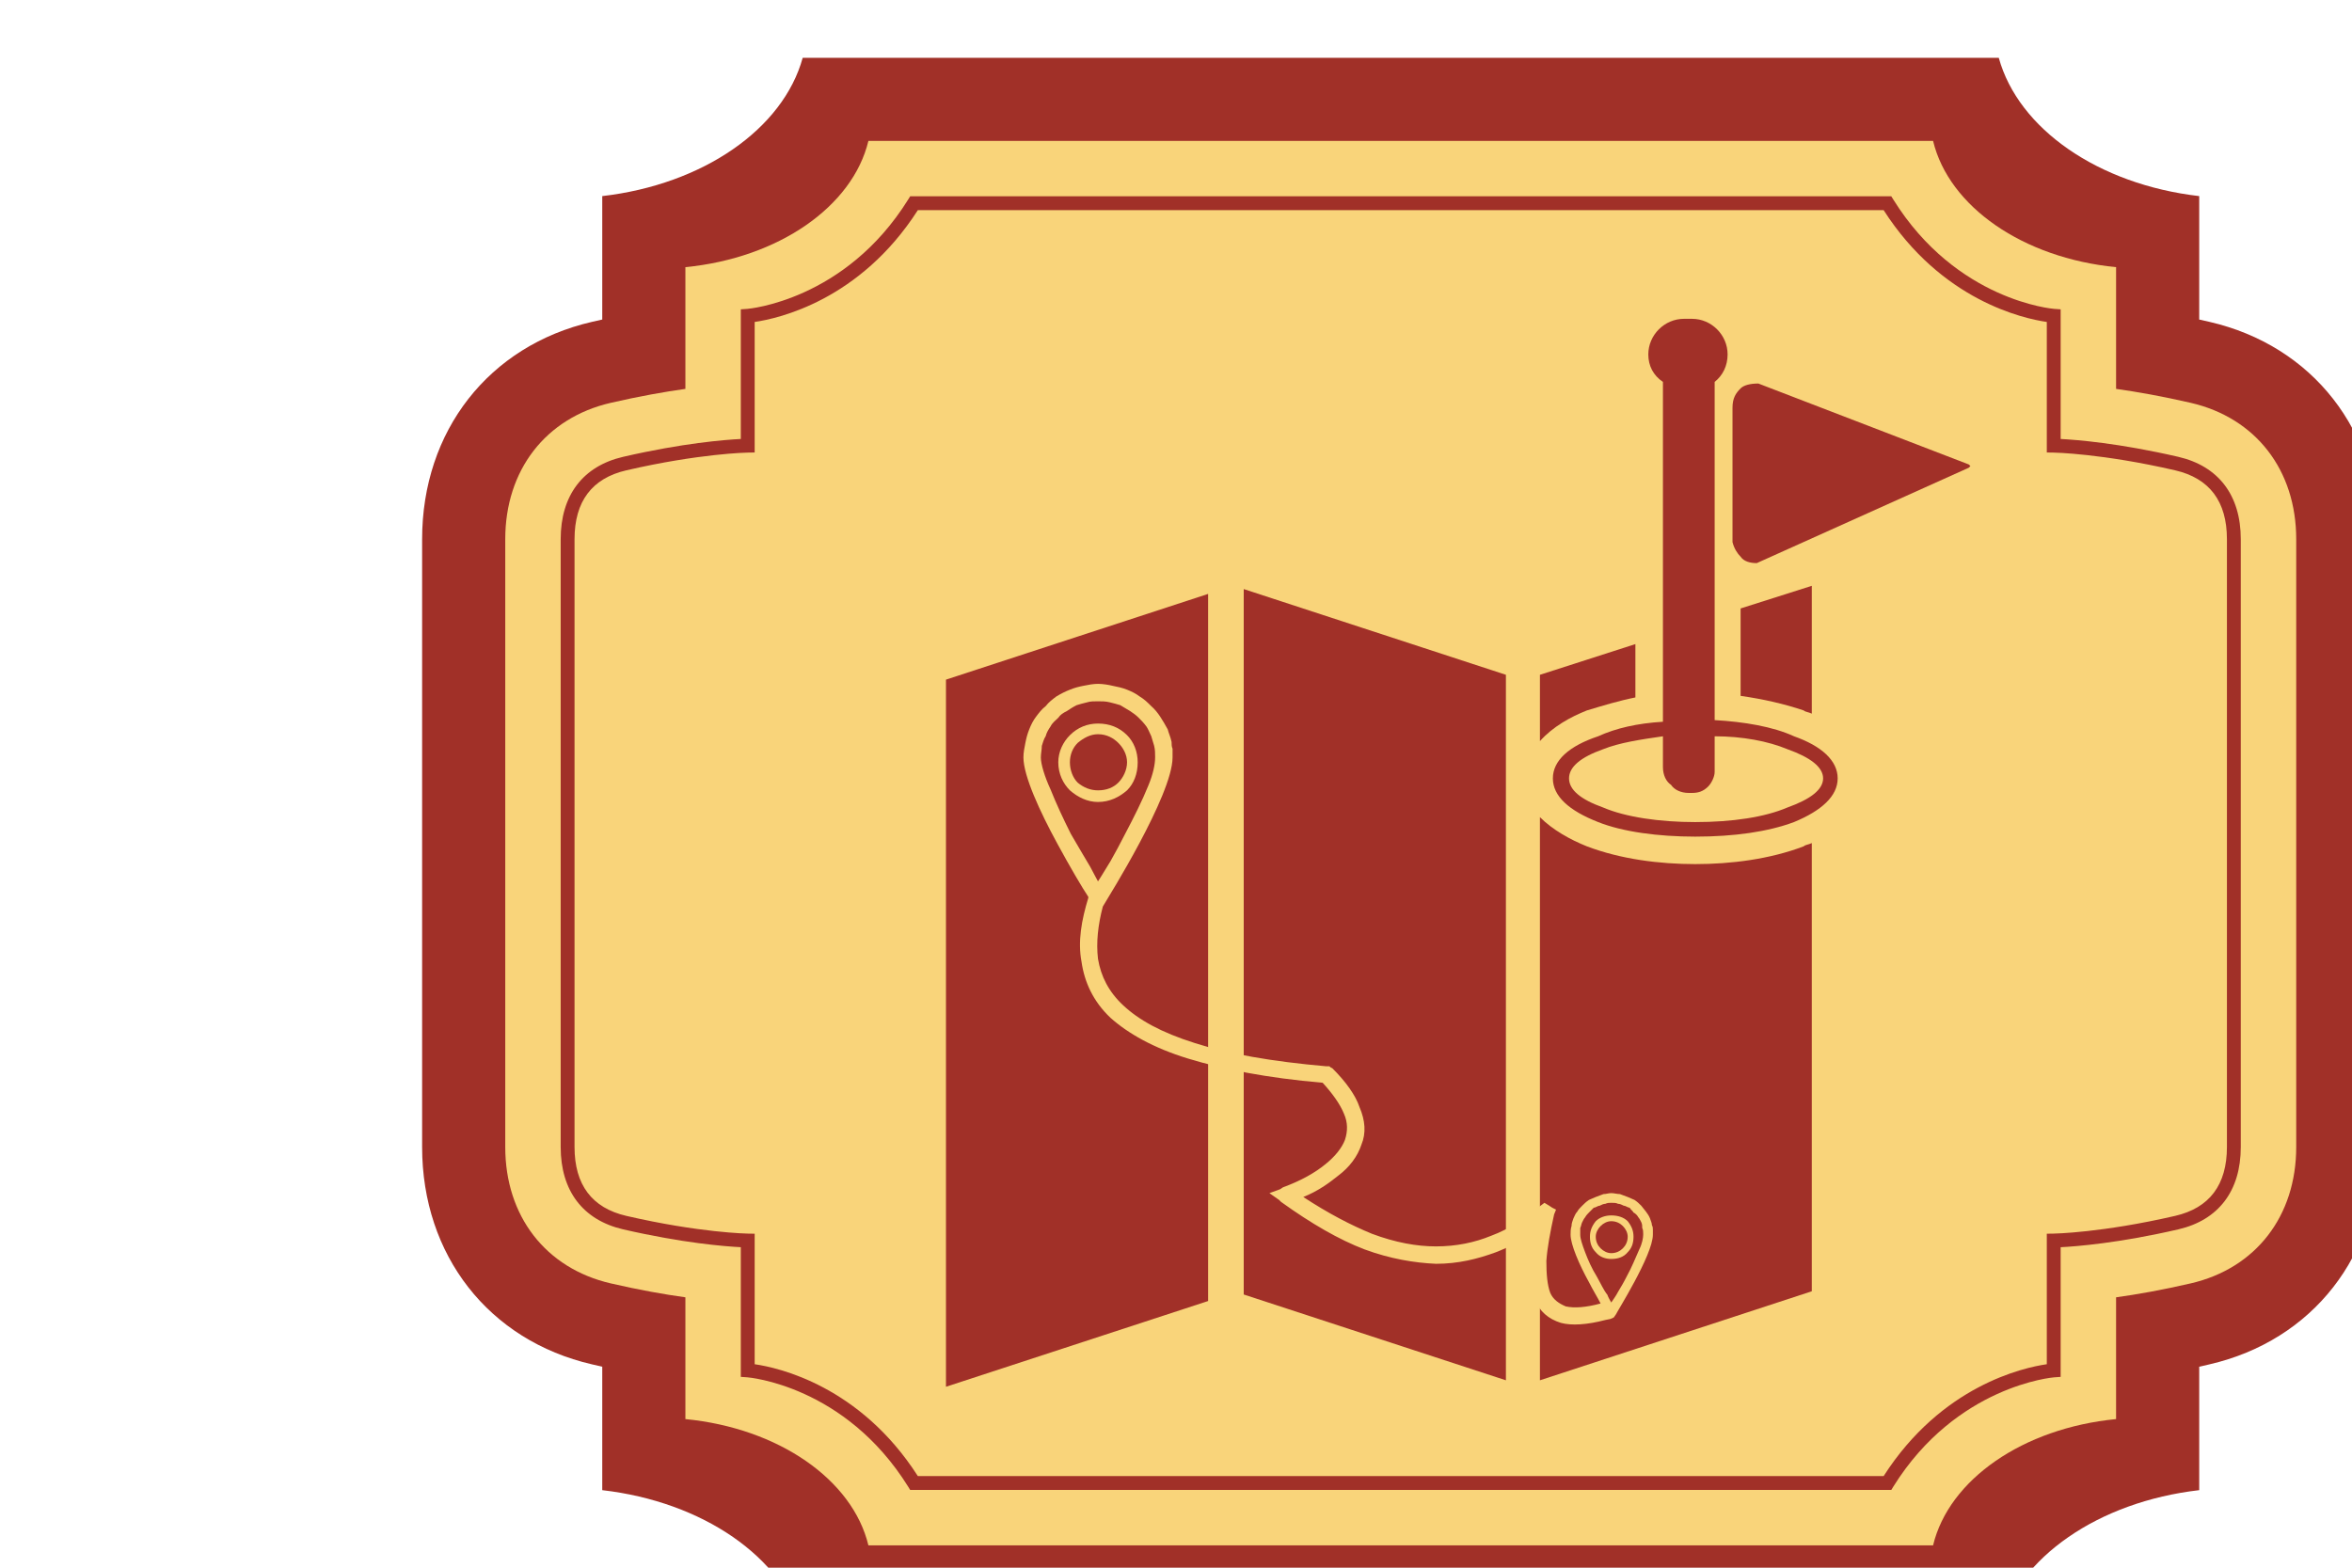 <?xml version="1.0" encoding="UTF-8" standalone="no"?>
<!-- Created with Inkscape (http://www.inkscape.org/) -->

<svg
   xmlns:dc="http://purl.org/dc/elements/1.1/"
   xmlns:cc="http://creativecommons.org/ns#"
   xmlns:rdf="http://www.w3.org/1999/02/22-rdf-syntax-ns#"
   xmlns:svg="http://www.w3.org/2000/svg"
   xmlns="http://www.w3.org/2000/svg"
   xmlns:sodipodi="http://sodipodi.sourceforge.net/DTD/sodipodi-0.dtd"
   xmlns:inkscape="http://www.inkscape.org/namespaces/inkscape"
   width="150"
   height="100"
   viewBox="0 0 39.687 26.458"
   version="1.1"
   id="svg5614"
   inkscape:version="0.92.1 r15371"
   sodipodi:docname="boton_recorrido_copy.svg">
  <defs
     id="defs5608" />
  <sodipodi:namedview
     id="base"
     pagecolor="#ffffff"
     bordercolor="#666666"
     borderopacity="1.0"
     inkscape:pageopacity="0.0"
     inkscape:pageshadow="2"
     inkscape:zoom="3.959798"
     inkscape:cx="16.049244"
     inkscape:cy="82.85011"
     inkscape:document-units="mm"
     inkscape:current-layer="layer1"
     showgrid="false"
     units="px"
     inkscape:window-width="1920"
     inkscape:window-height="1051"
     inkscape:window-x="-9"
     inkscape:window-y="-9"
     inkscape:window-maximized="1" />
  <g
     inkscape:label="Layer 1"
     inkscape:groupmode="layer"
     id="layer1"
     transform="translate(0,-270.542)">
    <g
       transform="matrix(0.049,0,0,0.049,-862.886,18.984)"
       style="display:inline"
       id="g6456">
      <path
         inkscape:connector-curvature="0"
         id="path22-2-8-7"
         style="display:inline;fill:#a13028;fill-opacity:1;fill-rule:nonzero;stroke:none;stroke-width:1.909"
         d="m 18370.762,5244.691 c -1.176,-0.273 -2.347,-0.536 -3.517,-0.796 v -42.515 c -34.731,-4.018 -62.261,-23.124 -69.028,-47.641 h -411.877 c -6.766,24.518 -34.297,43.624 -69.029,47.641 v 42.515 c -1.168,0.26 -2.34,0.523 -3.516,0.792 -35.547,8.207 -58.516,37.595 -58.516,74.865 v 209.356 c 0,37.274 22.97,66.649 58.516,74.856 1.176,0.286 2.348,0.548 3.516,0.811 v 42.516 c 34.732,4.008 62.263,23.117 69.029,47.644 h 411.877 c 6.767,-24.526 34.297,-43.636 69.028,-47.644 v -42.516 c 1.17,-0.264 2.341,-0.525 3.517,-0.811 35.547,-8.207 58.514,-37.587 58.514,-74.856 v -209.356 c 0,-37.274 -22.97,-66.658 -58.514,-74.862" />
      <path
         inkscape:connector-curvature="0"
         id="path24-7-9-4"
         style="display:inline;fill:#f9d47a;fill-opacity:1;fill-rule:nonzero;stroke:none;stroke-width:1.909"
         d="m 18364.319,5575.873 c 22.409,-5.176 36.328,-23.166 36.328,-46.965 v -209.356 c 0,-23.799 -13.919,-41.796 -36.33,-46.968 -9.928,-2.291 -18.57,-3.806 -25.703,-4.802 v -41.93 c -32.061,-3.136 -57.562,-20.835 -63.021,-43.485 h -366.63 c -5.457,22.65 -30.958,40.349 -63.021,43.485 v 41.93 c -7.132,0.996 -15.775,2.512 -25.705,4.802 -22.408,5.172 -36.329,23.169 -36.329,46.968 v 209.356 c 0,23.799 13.921,41.789 36.331,46.965 9.928,2.29 18.571,3.817 25.703,4.796 v 41.943 c 32.063,3.125 57.564,20.828 63.021,43.493 h 366.63 c 5.459,-22.665 30.96,-40.368 63.021,-43.493 v -41.943 c 7.133,-0.979 15.775,-2.506 25.705,-4.796" />
      <path
         inkscape:connector-curvature="0"
         id="path26-0-5-1"
         style="display:inline;fill:#a13028;fill-opacity:1;fill-rule:nonzero;stroke:none;stroke-width:1.909"
         d="m 17925.987,5642.247 h 332.581 c 19.956,-31.134 48.08,-37.362 56.189,-38.53 v -44.951 l 2.355,-0.037 c 0.171,0 16.589,-0.275 41.843,-6.106 11.834,-2.729 17.833,-10.713 17.833,-23.717 v -209.358 c 0,-13.005 -5.999,-20.988 -17.833,-23.717 -25.254,-5.831 -41.679,-6.106 -41.843,-6.106 l -2.355,-0.037 v -44.961 c -8.109,-1.172 -36.233,-7.392 -56.189,-38.509 h -332.581 c -19.954,31.117 -48.078,37.337 -56.188,38.509 v 44.961 l -2.352,0.037 c -0.173,0 -16.588,0.275 -41.845,6.106 -11.833,2.729 -17.835,10.711 -17.835,23.717 v 209.358 c 0,13.004 6.002,20.988 17.835,23.717 25.257,5.831 41.68,6.106 41.845,6.106 l 2.352,0.037 v 44.951 c 8.11,1.168 36.234,7.396 56.188,38.53 z m 335.222,4.771 h -337.86 l -0.702,-1.145 c -21.768,-34.928 -55.064,-37.624 -55.394,-37.648 l -2.226,-0.153 v -44.663 c -5.459,-0.273 -20.001,-1.413 -40.498,-6.14 -13.885,-3.207 -21.533,-13.282 -21.533,-28.37 v -209.356 c 0,-15.088 7.648,-25.164 21.533,-28.37 20.497,-4.73 35.039,-5.867 40.498,-6.142 v -44.655 l 2.219,-0.153 c 0.334,-0.02 33.699,-2.806 55.401,-37.65 l 0.702,-1.124 h 337.86 l 0.699,1.124 c 21.769,34.942 55.065,37.627 55.396,37.65 l 2.225,0.153 v 44.661 c 5.46,0.275 20.001,1.412 40.498,6.14 13.885,3.207 21.532,13.282 21.532,28.37 v 209.357 c 0,15.088 -7.647,25.162 -21.532,28.369 -20.497,4.729 -35.038,5.867 -40.498,6.142 v 44.663 l -2.218,0.153 c -0.335,0.02 -33.699,2.815 -55.403,37.648 l -0.699,1.145" />
      <path
         inkscape:connector-curvature="0"
         id="path1432-0-5"
         style="display:inline;fill:#a13028;fill-opacity:1;fill-rule:nonzero;stroke:none;stroke-width:1.909"
         d="m 17891.496,5453.848 c 0,0 0,0 0,0 v 0 0" />
      <path
         inkscape:connector-curvature="0"
         id="path198-2"
         style="display:inline;fill:#a13028;fill-opacity:1;fill-rule:evenodd;stroke:none;stroke-width:0.549"
         d="m 18140.211,5366.258 32.873,-10.577 v 18.373 c -5.569,1.107 -11.13,2.797 -16.705,4.478 -5.586,2.214 -11.714,5.562 -16.168,10.57 v -22.844" />
      <path
         inkscape:connector-curvature="0"
         id="path200-8"
         style="display:inline;fill:#a13028;fill-opacity:1;fill-rule:evenodd;stroke:none;stroke-width:0.549"
         d="m 18215.436,5265.935 72.464,27.877 0.554,0.553 -0.554,0.565 -73.017,32.861 v 0 c -2.227,0 -4.454,-0.547 -5.567,-2.214 -1.12,-1.12 -2.229,-2.794 -2.789,-5.022 v -46.247 c 0,-3.366 1.12,-5.015 2.789,-6.705 1.113,-1.109 3.339,-1.669 6.12,-1.669 v 0" />
      <path
         inkscape:connector-curvature="0"
         id="path202-5"
         style="display:inline;fill:#a13028;fill-opacity:1;fill-rule:evenodd;stroke:none;stroke-width:0.549"
         d="m 18193.701,5416.984 c 12.826,0 23.964,-1.692 31.759,-5.031 7.812,-2.788 12.269,-6.129 12.269,-10.024 0,-3.901 -4.457,-7.259 -12.269,-10.035 -6.677,-2.792 -15.597,-4.459 -25.078,-4.459 v 12.267 c 0,1.674 -1.107,3.895 -2.222,5.015 -1.672,1.667 -3.346,2.228 -5.567,2.228 h -1.115 c -2.786,0 -5.014,-1.121 -6.127,-2.794 -1.673,-1.103 -2.782,-3.335 -2.782,-6.122 v -10.593 c -7.818,1.113 -15.054,2.227 -20.615,4.459 -7.819,2.776 -11.721,6.134 -11.721,10.035 0,3.894 3.902,7.236 11.721,10.024 7.788,3.339 19.496,5.031 31.747,5.031 z m -3.895,-173.338 h 2.787 c 6.682,0 12.245,5.567 12.245,12.261 v 0 c 0,3.901 -1.652,7.243 -4.456,9.47 v 116.489 c 10.047,0.56 20.088,2.227 27.323,5.569 9.468,3.341 15.037,8.354 15.037,14.494 0,6.126 -5.569,11.135 -15.037,15.054 -8.922,3.341 -20.618,5.013 -34.004,5.013 -12.822,0 -25.072,-1.672 -33.444,-5.013 -10.024,-3.919 -15.592,-8.928 -15.592,-15.054 0,-6.14 5.568,-11.154 15.592,-14.494 6.138,-2.788 13.387,-4.462 22.312,-5.009 v -117.049 c -3.334,-2.228 -5.037,-5.569 -5.037,-9.47 v 0 c 0,-6.694 5.581,-12.261 12.274,-12.261 v 0" />
      <path
         inkscape:connector-curvature="0"
         id="path204-5"
         style="display:inline;fill:#a13028;fill-opacity:1;fill-rule:evenodd;stroke:none;stroke-width:0.549"
         d="m 18209.316,5343.407 24.517,-7.796 v 44.028 c -1.12,-0.56 -2.228,-0.56 -2.787,-1.107 -6.7,-2.253 -13.935,-3.908 -21.73,-5.015 v -30.11" />
      <path
         inkscape:connector-curvature="0"
         id="path206-4"
         style="display:inline;fill:#a13028;fill-opacity:1;fill-rule:evenodd;stroke:none;stroke-width:0.549"
         d="m 18233.833,5424.22 v 154.369 l -93.622,30.663 v -193.961 c 4.454,4.473 10.582,7.814 16.168,10.047 11.684,4.45 25.071,6.122 37.322,6.122 12.267,0 25.648,-1.672 37.345,-6.122 0.559,-0.565 1.667,-0.565 2.787,-1.119 v 0" />
      <path
         inkscape:connector-curvature="0"
         id="path208-9"
         style="display:inline;fill:#a13028;fill-opacity:1;fill-rule:evenodd;stroke:none;stroke-width:0.549"
         d="m 18128.497,5609.253 -90.287,-29.554 v -242.968 l 90.287,29.527 v 242.995" />
      <path
         inkscape:connector-curvature="0"
         id="path210-3"
         style="display:inline;fill:#a13028;fill-opacity:1;fill-rule:evenodd;stroke:none;stroke-width:0.549"
         d="m 18025.948,5581.949 -90.275,29.531 v -243.556 l 90.275,-29.526 v 243.551" />
      <path
         inkscape:connector-curvature="0"
         id="path268-5"
         style="display:inline;fill:#f9d47a;fill-opacity:1;fill-rule:evenodd;stroke:none;stroke-width:0.329"
         d="m 18164.766,5582.465 c 0.666,-0.998 1.667,-2.33 2.336,-3.663 1.002,-1.668 1.999,-3.332 2.999,-5.334 1.672,-3.007 3.006,-6.335 4.338,-9.333 0.999,-2.002 1.331,-4.001 1.331,-5.013 v -0.324 c 0,-0.677 0,-1.34 -0.332,-2.006 0,-0.666 0,-1.333 -0.332,-1.999 -0.333,-0.67 -0.667,-1.333 -0.999,-1.667 -0.334,-0.663 -1,-1.333 -1.669,-1.664 v 0 c -0.331,-0.67 -1.003,-0.998 -1.336,-1.668 -0.666,0 -1.333,-0.666 -2.001,-0.666 -0.664,-0.331 -1.33,-0.667 -1.999,-0.667 -0.669,-0.342 -1.337,-0.342 -2.336,-0.342 v 0 c -0.666,0 -1.332,0 -2,0.342 -0.666,0 -1.331,0.335 -1.999,0.667 -0.666,0 -1.331,0.666 -2.005,0.666 -0.666,0.67 -0.997,0.998 -1.664,1.668 -0.333,0.331 -1,1.001 -1.333,1.664 -0.335,0.335 -0.666,0.998 -1.001,1.667 -0.332,0.667 -0.332,1.333 -0.672,1.999 0,0.666 0,1.329 0,2.331 0,1.336 0.672,3.342 1.673,6.011 1,2.662 2.331,5.662 4.001,8.335 1.335,2.334 2.334,4.668 3.668,6.336 0.332,0.998 0.998,1.999 1.332,2.662 z m -176.743,-145.054 c 1.334,-2.002 2.666,-4.344 4.332,-7.005 1.673,-3.001 3.337,-6.001 5.009,-9.343 2.998,-5.666 5.996,-11.666 8.001,-16.669 1.667,-3.998 2.332,-7.337 2.332,-9.675 v -0.335 c 0,-0.998 0,-2.331 -0.333,-3.663 -0.332,-1.001 -0.666,-2.331 -0.999,-3.332 -0.665,-1.336 -1,-2.337 -1.67,-3.339 -1,-1.336 -1.669,-2.002 -2.666,-3 v 0 c -1,-1.001 -2,-1.667 -2.999,-2.334 -1,-0.666 -2.34,-1.333 -3.338,-1.999 -0.999,-0.332 -2.332,-0.666 -3.67,-0.998 -1.333,-0.335 -2.665,-0.335 -3.999,-0.335 v 0 c -1.33,0 -2.665,0 -3.671,0.335 -1.331,0.331 -2.666,0.666 -3.664,0.998 -1.338,0.666 -2.338,1.333 -3.336,1.999 -1.335,0.666 -2.336,1.333 -3,2.334 -0.999,0.998 -1.997,1.664 -2.672,3 -0.665,1.002 -1.33,2.003 -1.665,3.339 -0.665,1.001 -0.999,2.331 -1.331,3.332 0,1.333 -0.334,2.665 -0.334,3.998 0,2.338 1.331,6.678 3.33,11.007 2.007,5.003 4.337,10.006 7.002,15.337 2.342,4.008 4.671,8.007 6.676,11.339 1,2.006 1.999,3.67 2.665,5.01 z m 1.666,8.663 c -1.666,6.343 -2.332,12.34 -1.666,18.013 1,6.001 3.667,11.339 8.667,16.007 5.339,5 13.013,9.336 24.679,13.003 11.34,3.666 26.35,6.346 45.351,8.007 h 1.007 l 0.334,0.335 0.666,0.335 c 4.669,4.661 8.002,9.326 9.334,13.338 2.007,4.661 2.335,9.005 0.668,13.003 -1.335,3.998 -4.002,7.665 -8.004,10.672 -3.333,2.669 -7.005,5.331 -12.006,7.333 8.673,5.673 16.342,9.671 23.678,12.678 8.004,3 15.344,4.333 22.008,4.333 7.008,0 13.344,-1.333 19.014,-3.663 6.337,-2.345 11.672,-6.008 17.002,-10.341 l 1.332,-1.008 1.672,1.008 0.999,0.666 1.335,0.67 -0.667,1.661 c -1.333,5.997 -2.333,11.342 -2.666,16.007 0,4.661 0.333,8.338 1.333,11.003 0.999,2.334 3.004,3.667 5.335,4.665 2.999,0.67 7.004,0.349 12.007,-0.998 v 0 c -1,-1.999 -2.672,-4.664 -4.003,-7.33 -3.338,-6.008 -6.336,-13.006 -6.336,-16.349 0,-1.002 0,-1.999 0.332,-2.997 0,-1.001 0.335,-1.668 0.665,-2.666 0.334,-0.666 0.668,-1.667 1.334,-2.334 0.333,-0.663 0.999,-1.333 1.671,-1.999 0.666,-0.667 1.334,-1.333 2.334,-1.999 0.667,-0.342 1.664,-0.663 2.338,-1.008 0.999,-0.321 1.665,-0.67 2.664,-1.001 1.001,0 1.666,-0.332 2.666,-0.332 v 0 c 0.999,0 1.997,0.332 3.005,0.332 0.999,0.332 1.664,0.681 2.665,1.001 0.666,0.345 1.671,0.666 2.336,1.008 1.001,0.666 1.667,1.333 2.334,1.999 0.999,1.336 2.332,2.665 2.998,4.333 0.336,0.998 0.665,1.665 0.665,2.33 0.335,0.667 0.335,1.001 0.335,1.668 v 1.664 c 0,7.009 -12.671,27.021 -12.671,27.356 v 0 c -1.001,1.333 -0.334,0.998 -2.001,1.664 l -1.666,0.335 c -6.336,1.667 -11.672,1.996 -15.338,0.998 -4.336,-1.333 -7.338,-3.995 -9.005,-8.007 -1.667,-3.332 -1.999,-7.662 -1.999,-12.671 0.332,-3.335 0.665,-6.663 1.331,-10.337 -4.003,2.672 -8.339,5.006 -12.67,6.674 -6.336,2.33 -13.006,3.995 -20.68,3.995 -7.33,-0.332 -15.672,-1.664 -24.673,-4.992 -8.674,-3.335 -18.009,-8.677 -28.681,-16.341 l -0.666,-0.666 -3.333,-2.341 3.667,-1.336 1.001,-0.663 c 6.333,-2.337 11.003,-4.999 14.668,-8 3.338,-2.676 5.675,-5.676 6.675,-8.338 0.999,-3.011 0.999,-6.011 -0.333,-9.008 -1.338,-3.328 -4.003,-7.006 -7.341,-10.673 -19.343,-1.667 -34.347,-4.668 -46.351,-8.331 -12.006,-3.673 -20.673,-8.669 -26.683,-14.011 -5.997,-5.669 -9.002,-12.336 -10.003,-19.338 -1.328,-7.009 0,-14.339 2.34,-22.015 v -0.331 c -2.005,-3 -6.342,-10.341 -10.672,-18.337 -6.004,-11.007 -11.673,-23.344 -11.673,-29.686 0,-1.664 0.334,-3.332 0.667,-4.999 0.333,-1.664 0.668,-2.997 1.33,-4.668 0.666,-1.671 1.335,-3.004 2.336,-4.337 1.003,-1.333 2.004,-2.665 3.335,-3.663 1,-1.332 2.34,-2.334 3.672,-3.339 1.664,-1.002 2.999,-1.668 4.663,-2.33 1.672,-0.674 3.003,-1.008 4.671,-1.34 1.671,-0.335 3.337,-0.67 5.002,-0.67 v 0 c 1.666,0 3.667,0.335 5.004,0.67 1.666,0.331 3.332,0.666 5.003,1.34 1.666,0.663 2.999,1.329 4.331,2.33 1.665,1.005 2.672,2.006 4.004,3.339 2.333,1.999 4.002,4.996 5.671,8 0.333,1.333 0.999,2.672 1.33,4.337 0,0.666 0,1.667 0.335,2.334 v 2.997 c 0,13.006 -22.679,49.021 -23.012,49.688 v 0 l -1,1.668" />
      <path
         inkscape:connector-curvature="0"
         id="path270-7"
         style="display:inline;fill:#f9d47a;fill-opacity:1;fill-rule:evenodd;stroke:none;stroke-width:0.329"
         d="m 18164.766,5552.461 c 2.336,0 4.335,0.663 5.67,1.996 1.337,1.668 2.002,3.332 2.002,5.331 0,2.345 -0.665,4.009 -2.002,5.345 -1.335,1.661 -3.334,2.33 -5.67,2.33 -2,0 -3.999,-0.67 -5.33,-2.33 -1.34,-1.336 -2.005,-3 -2.005,-5.345 0,-1.999 0.665,-3.663 2.005,-5.331 1.331,-1.332 3.33,-1.996 5.33,-1.996 v 0" />
      <path
         inkscape:connector-curvature="0"
         id="path272-9"
         style="display:inline;fill:#a13028;fill-opacity:1;fill-rule:evenodd;stroke:none;stroke-width:0.329"
         d="m 18168.77,5556.124 c -0.999,-1.001 -2.337,-1.668 -4.004,-1.668 -1.332,0 -2.666,0.667 -3.665,1.668 -1,0.998 -1.665,2.334 -1.665,3.663 0,1.678 0.665,3.011 1.665,4.009 0.999,0.998 2.333,1.665 3.665,1.665 1.667,0 3.005,-0.667 4.004,-1.665 0.999,-0.998 1.666,-2.33 1.666,-4.009 0,-1.329 -0.667,-2.666 -1.666,-3.663 v 0" />
      <path
         inkscape:connector-curvature="0"
         id="path274-4"
         style="display:inline;fill:#f9d47a;fill-opacity:1;fill-rule:evenodd;stroke:none;stroke-width:0.329"
         d="m 17988.023,5383.045 c 3.999,0 7.338,1.339 10.007,4.012 2.332,2.33 3.667,5.662 3.667,9.332 0,4.005 -1.335,7.337 -3.667,9.667 -2.669,2.334 -6.008,4.005 -10.007,4.005 -3.671,0 -6.999,-1.671 -9.673,-4.005 -2.333,-2.331 -3.998,-5.662 -3.998,-9.667 0,-3.67 1.665,-7.002 3.998,-9.332 2.674,-2.673 6.002,-4.012 9.673,-4.012 v 0" />
      <path
         inkscape:connector-curvature="0"
         id="path276-0"
         style="display:inline;fill:#a13028;fill-opacity:1;fill-rule:evenodd;stroke:none;stroke-width:0.329"
         d="m 17995.027,5389.719 c -1.667,-1.664 -4.005,-2.997 -7.004,-2.997 -2.665,0 -5.002,1.333 -6.999,2.997 -1.674,1.667 -2.674,3.998 -2.674,6.67 0,2.672 1,5.338 2.674,7.006 1.997,1.664 4.334,2.662 6.999,2.662 2.999,0 5.337,-0.998 7.004,-2.662 1.663,-1.668 3.003,-4.333 3.003,-7.006 0,-2.672 -1.34,-5.003 -3.003,-6.67 v 0" />
    </g>
  </g>
</svg>
